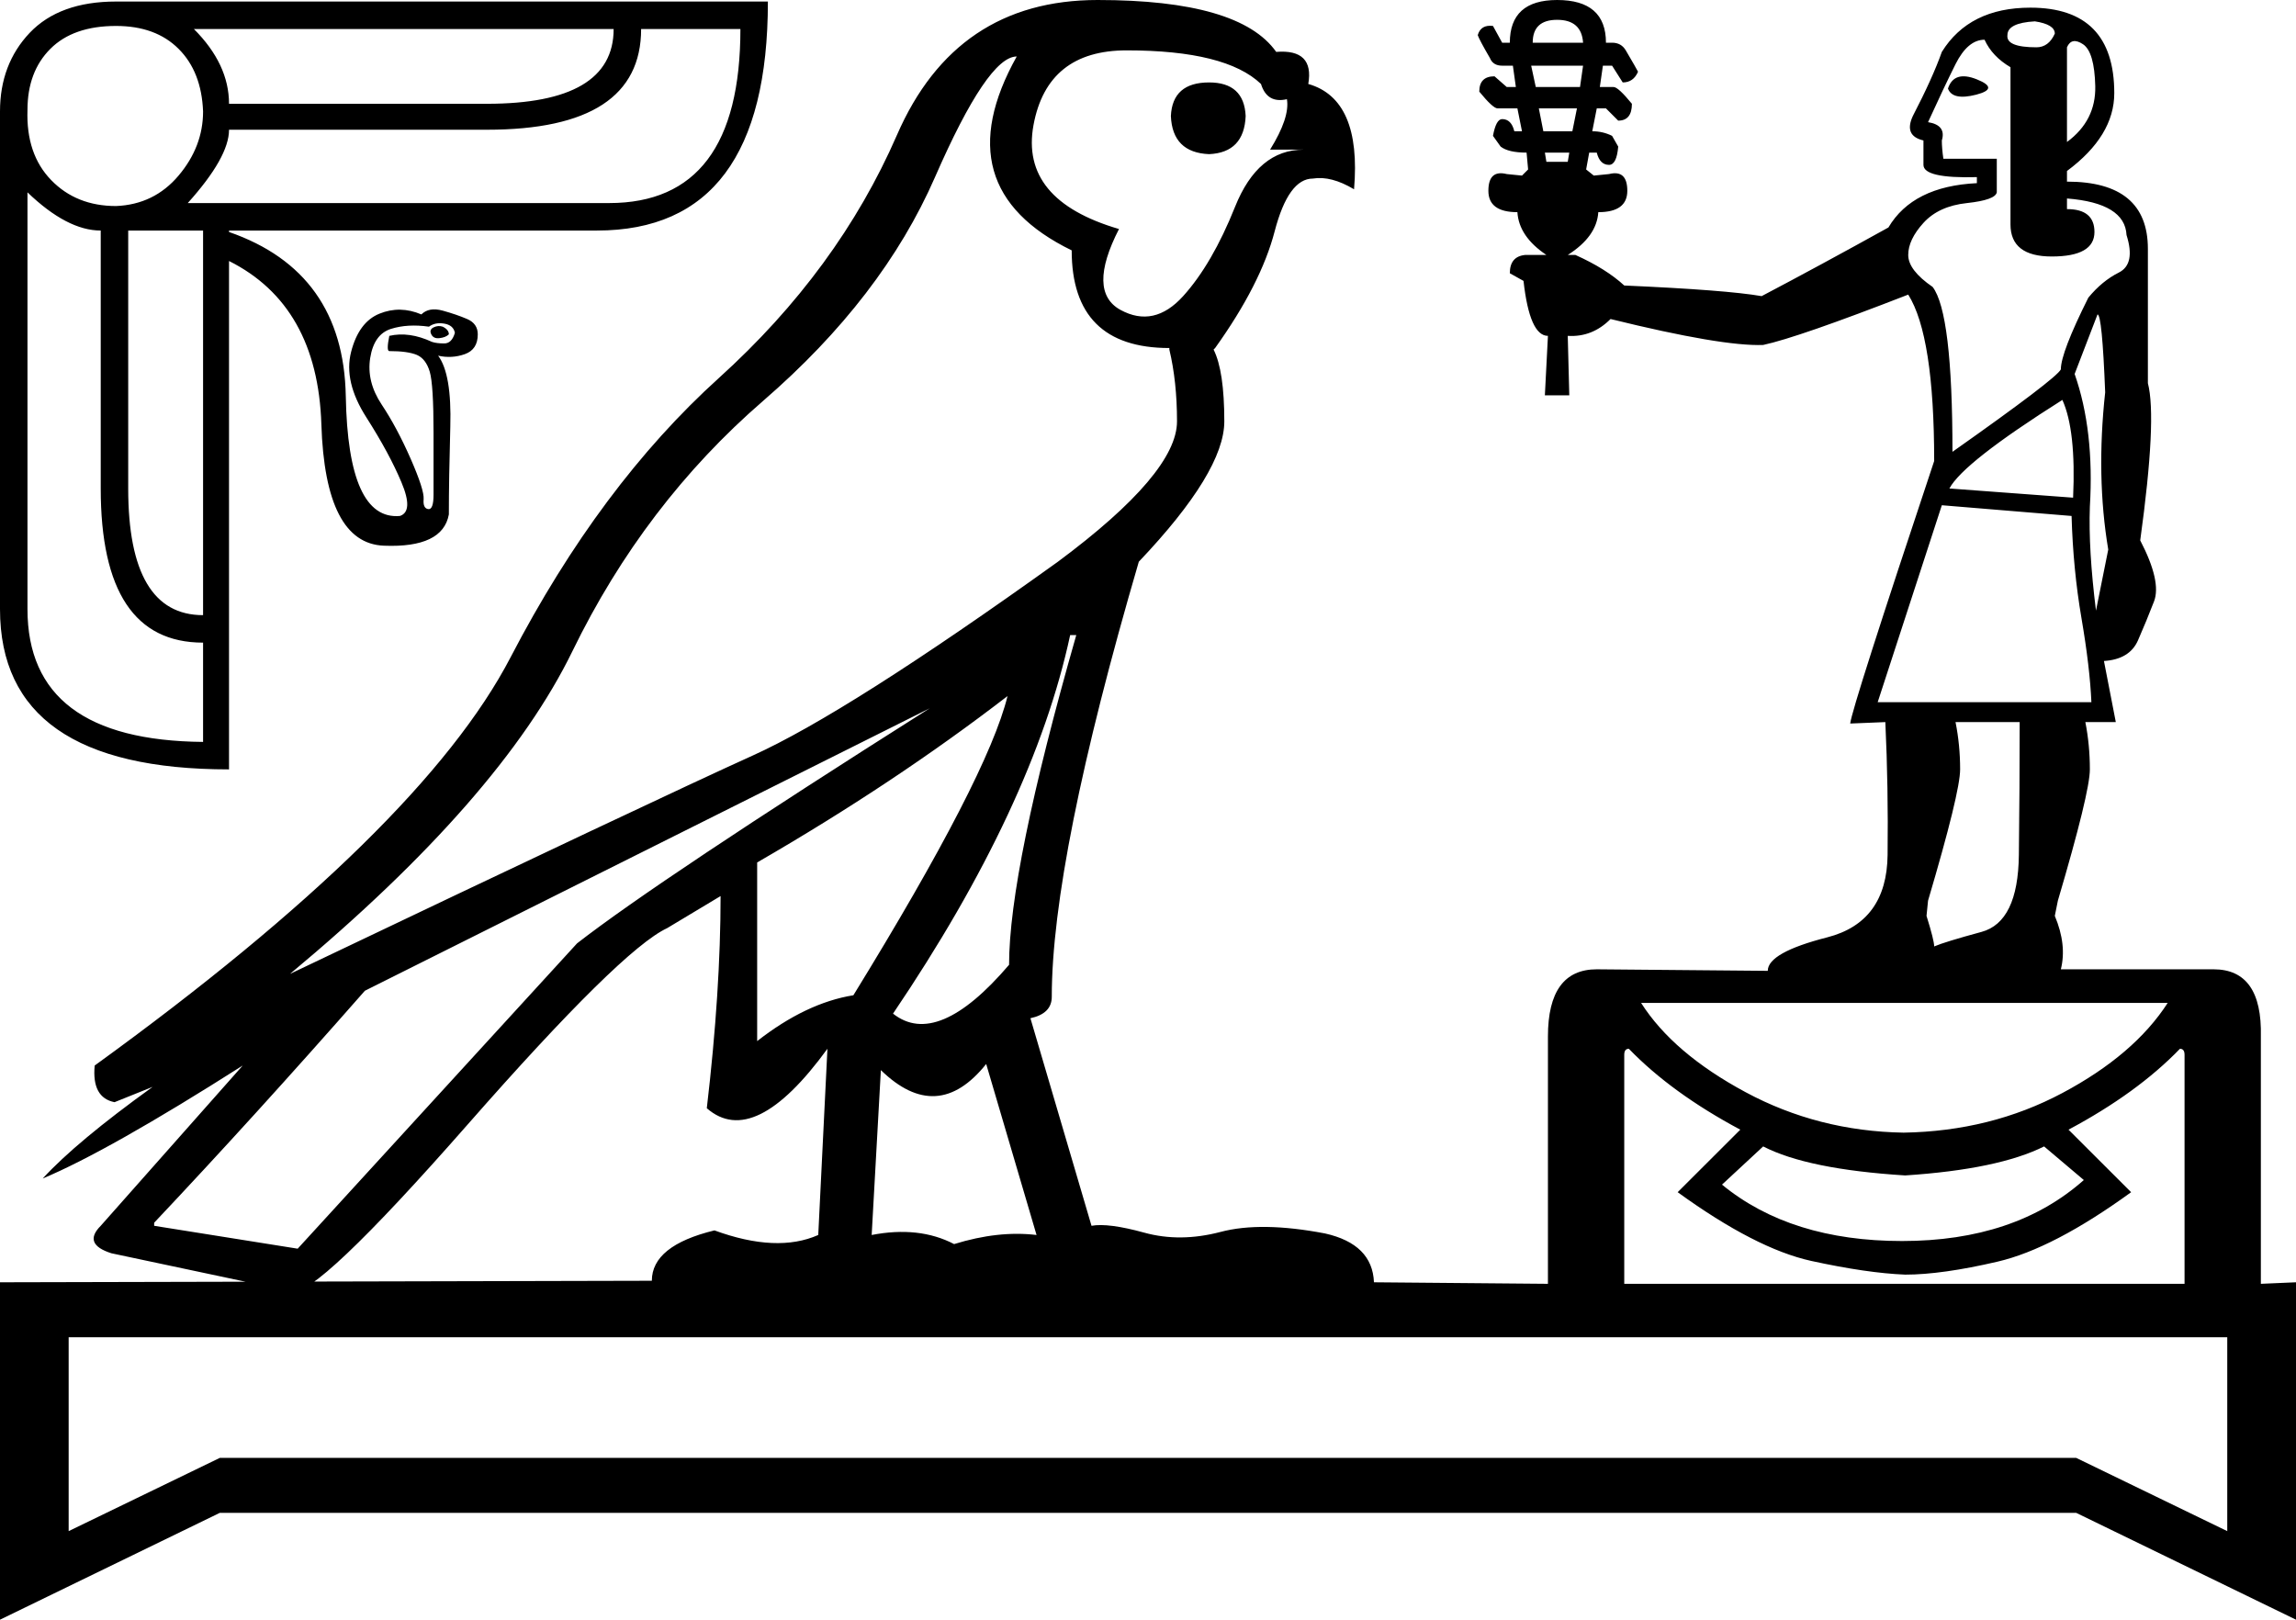 <?xml version='1.0' encoding ='UTF-8' standalone='yes'?>
<svg width='25.484' height='17.978' xmlns='http://www.w3.org/2000/svg' xmlns:xlink='http://www.w3.org/1999/xlink' xmlns:inkscape='http://www.inkscape.org/namespaces/inkscape'>
<path style='fill:#000000; stroke:none' d=' M 22.281 0.39  Q 22.264 0.525 22.603 0.525  Q 22.739 0.525 22.807 0.373  Q 22.807 0.271 22.586 0.237  Q 22.281 0.254 22.281 0.39  Z  M 22.942 0.525  L 22.942 1.576  Q 23.264 1.339 23.256 0.957  Q 23.247 0.576 23.12 0.491  Q 22.993 0.407 22.942 0.525  Z  M 21.637 5.422  L 23.01 5.524  Q 23.044 4.778 22.891 4.439  Q 21.79 5.134 21.637 5.422  Z  M 21.553 5.608  L 20.841 7.794  L 23.213 7.794  Q 23.196 7.405 23.103 6.862  Q 23.01 6.32 22.993 5.727  L 21.553 5.608  Z  M 21.621 0.983  Q 21.688 0.779 21.942 0.881  Q 22.197 0.983 21.934 1.051  Q 21.671 1.118 21.621 0.983  Z  M 22.163 2.135  Q 22.146 2.22 21.832 2.254  Q 21.519 2.287 21.349 2.474  Q 21.18 2.66 21.18 2.83  Q 21.18 2.999 21.451 3.185  Q 21.671 3.474 21.671 5.015  Q 22.824 4.202 22.874 4.1  Q 22.874 3.914 23.179 3.304  Q 23.332 3.118 23.518 3.025  Q 23.705 2.931 23.603 2.609  Q 23.586 2.254 22.942 2.203  L 22.942 2.321  Q 23.247 2.321 23.247 2.575  Q 23.247 2.847 22.773 2.847  Q 22.315 2.847 22.315 2.491  L 22.315 0.746  Q 22.112 0.627 22.027 0.441  Q 21.841 0.441 21.705 0.712  Q 21.57 0.983 21.4 1.356  Q 21.604 1.389 21.553 1.559  Q 21.553 1.644 21.57 1.762  L 22.163 1.762  L 22.163 2.135  Z  M 23.264 6.778  L 23.4 6.1  Q 23.264 5.287 23.366 4.355  Q 23.332 3.49 23.281 3.49  L 23.027 4.151  Q 23.247 4.778 23.196 5.625  Q 23.179 6.1 23.264 6.778  Z  M 24.721 14.843  L 0.762 14.843  L 0.762 16.995  L 2.44 16.182  L 23.044 16.182  L 24.721 16.995  L 24.721 14.843  Z  M 22.688 12.725  Q 22.18 12.979 21.146 13.047  L 21.146 13.047  Q 20.062 12.979 19.57 12.725  L 19.113 13.149  Q 19.875 13.775 21.112 13.775  Q 22.366 13.775 23.129 13.098  L 22.688 12.725  Z  M 24.247 14.25  L 24.247 11.708  Q 24.247 11.641 24.196 11.641  Q 23.722 12.132 22.959 12.539  L 23.654 13.233  Q 22.79 13.86 22.171 14.004  Q 21.553 14.148 21.146 14.148  Q 20.723 14.131 20.104 13.996  Q 19.486 13.86 18.621 13.233  L 19.316 12.539  Q 18.554 12.132 18.079 11.641  Q 18.028 11.641 18.028 11.708  L 18.028 14.25  L 24.247 14.25  Z  M 21.468 10.505  Q 21.587 10.454 21.993 10.344  Q 22.4 10.234 22.408 9.489  Q 22.417 8.743 22.417 8.015  L 21.705 8.015  Q 21.756 8.269 21.756 8.54  Q 21.756 8.794 21.4 9.997  L 21.383 10.166  Q 21.468 10.438 21.468 10.505  Z  M 21.129 12.572  Q 22.095 12.556 22.891 12.132  Q 23.688 11.708 24.06 11.132  L 18.215 11.132  Q 18.571 11.691 19.375 12.123  Q 20.18 12.556 21.129 12.572  Z  M 17.401 1.796  L 17.418 1.694  L 17.147 1.694  L 17.164 1.796  L 17.401 1.796  Z  M 17.452 1.457  L 17.503 1.203  L 17.08 1.203  L 17.13 1.457  L 17.452 1.457  Z  M 17.537 0.966  L 17.571 0.729  L 16.995 0.729  L 17.046 0.966  L 17.537 0.966  Z  M 17.571 0.474  Q 17.554 0.22 17.283 0.22  Q 17.012 0.22 17.012 0.474  L 17.571 0.474  Z  M 17.825 0.474  L 17.893 0.474  Q 17.995 0.474 18.045 0.559  Q 18.164 0.762 18.181 0.796  Q 18.13 0.915 18.011 0.915  L 17.893 0.729  L 17.791 0.729  L 17.825 0.474  Z  M 17.673 1.457  Q 17.791 1.457 17.893 1.508  L 17.961 1.627  Q 17.944 1.83 17.859 1.83  Q 17.757 1.83 17.723 1.694  L 17.639 1.694  L 17.673 1.457  Z  M 17.757 0.966  L 17.91 0.966  Q 17.961 0.966 18.113 1.152  Q 18.113 1.339 17.961 1.339  L 17.825 1.203  L 17.723 1.203  L 17.757 0.966  Z  M 0.305 1.22  Q 0.288 1.711 0.568 1.999  Q 0.847 2.287 1.288 2.287  Q 1.711 2.27 1.982 1.949  Q 2.254 1.627 2.254 1.237  Q 2.237 0.796 1.982 0.542  Q 1.728 0.288 1.288 0.288  Q 0.813 0.288 0.559 0.542  Q 0.305 0.796 0.305 1.22  Z  M 2.084 2.254  L 6.761 2.254  Q 8.218 2.254 8.218 0.322  L 7.116 0.322  Q 7.116 1.44 5.405 1.44  L 2.542 1.44  Q 2.542 1.745 2.084 2.254  Z  M 2.152 0.322  Q 2.542 0.712 2.542 1.152  L 5.405 1.152  Q 6.811 1.152 6.811 0.322  L 2.152 0.322  Z  M 2.542 2.559  L 2.542 8.54  Q 0 8.54 0 6.761  L 0 1.237  Q 0 0.712 0.33 0.364  Q 0.661 0.017 1.288 0.017  L 8.523 0.017  Q 8.523 2.559 6.625 2.559  L 2.542 2.559  Z  M 1.423 2.559  L 1.423 5.422  Q 1.423 6.828 2.254 6.828  L 2.254 2.559  L 1.423 2.559  Z  M 1.118 2.559  Q 0.746 2.559 0.305 2.135  L 0.305 6.761  Q 0.305 8.218 2.254 8.235  L 2.254 7.133  Q 1.118 7.133 1.118 5.422  L 1.118 2.559  Z  M 4.914 3.626  Q 4.982 3.66 4.982 3.711  Q 4.948 3.745 4.88 3.753  Q 4.812 3.762 4.787 3.711  Q 4.761 3.66 4.812 3.634  Q 4.863 3.609 4.914 3.626  Z  M 4.439 5.727  Q 4.592 5.676 4.456 5.354  Q 4.321 5.032 4.067 4.634  Q 3.812 4.236 3.897 3.906  Q 3.982 3.575 4.211 3.482  Q 4.439 3.389 4.677 3.49  Q 4.761 3.406 4.914 3.448  Q 5.066 3.49 5.185 3.541  Q 5.303 3.592 5.303 3.711  Q 5.303 3.88 5.159 3.931  Q 5.015 3.982 4.863 3.948  Q 5.015 4.151 4.998 4.736  Q 4.982 5.32 4.982 5.71  Q 4.914 6.083 4.261 6.057  Q 3.609 6.032 3.567 4.71  Q 3.524 3.389 2.542 2.897  L 2.542 2.575  Q 3.812 3.016 3.838 4.397  Q 3.863 5.778 4.439 5.727  L 4.439 5.727  Z  M 4.761 3.626  Q 4.524 3.592 4.338 3.651  Q 4.151 3.711 4.109 3.973  Q 4.067 4.236 4.236 4.49  Q 4.405 4.744 4.558 5.092  Q 4.71 5.439 4.702 5.541  Q 4.693 5.642 4.753 5.651  Q 4.812 5.659 4.812 5.49  Q 4.812 5.337 4.812 4.804  Q 4.812 4.27 4.77 4.126  Q 4.727 3.982 4.626 3.939  Q 4.524 3.897 4.321 3.897  Q 4.287 3.897 4.321 3.728  Q 4.541 3.677 4.795 3.795  Q 4.846 3.812 4.931 3.812  Q 5.015 3.812 5.049 3.694  Q 5.032 3.609 4.931 3.592  Q 4.829 3.575 4.761 3.626  Z  M 17.401 2.83  L 17.486 2.83  Q 17.825 2.982 18.028 3.169  Q 19.164 3.219 19.553 3.287  Q 20.197 2.948 20.96 2.525  Q 21.231 2.067 21.942 2.033  L 21.942 1.966  Q 21.349 1.982 21.349 1.83  L 21.349 1.559  Q 21.129 1.508 21.231 1.288  Q 21.451 0.864 21.553 0.576  Q 21.858 0.085 22.536 0.085  Q 23.467 0.085 23.467 1.034  Q 23.467 1.508 22.942 1.898  L 22.942 2.016  Q 23.84 2.016 23.84 2.762  L 23.84 4.253  Q 23.942 4.643 23.755 5.998  Q 23.993 6.456 23.908 6.676  Q 23.823 6.896 23.73 7.108  Q 23.637 7.32 23.349 7.337  L 23.349 7.32  L 23.484 8.015  L 23.146 8.015  Q 23.196 8.269 23.196 8.54  Q 23.196 8.794 22.841 9.997  L 22.807 10.166  Q 22.942 10.488 22.874 10.759  L 24.569 10.759  Q 25.111 10.759 25.094 11.505  L 25.094 14.25  L 25.484 14.233  L 25.484 17.978  L 23.044 16.792  L 2.44 16.792  L 0 17.978  L 0 14.233  L 7.235 14.216  Q 7.235 13.826 7.93 13.657  Q 8.624 13.911 9.082 13.708  L 9.184 11.641  Q 8.37 12.759 7.845 12.301  Q 7.998 10.997 7.998 9.946  L 7.405 10.302  Q 6.896 10.539 5.193 12.479  Q 3.49 14.419 3.236 14.335  L 1.237 13.911  Q 0.915 13.809 1.118 13.606  L 2.694 11.827  Q 1.203 12.776 0.474 13.081  Q 0.847 12.674 1.694 12.064  L 1.271 12.234  Q 1.017 12.183 1.051 11.827  Q 4.677 9.201 5.668 7.294  Q 6.659 5.388 7.981 4.194  Q 9.302 2.999 9.955 1.5  Q 10.607 0 12.183 0  Q 13.759 0 14.165 0.576  Q 14.589 0.542 14.521 0.932  Q 15.114 1.101 15.029 2.101  Q 14.775 1.949 14.572 1.982  Q 14.301 1.982 14.148 2.567  Q 13.996 3.152 13.487 3.863  L 13.47 3.88  Q 13.589 4.117 13.589 4.677  Q 13.589 5.236 12.64 6.235  Q 11.674 9.539 11.674 11.064  Q 11.674 11.251 11.437 11.302  L 12.115 13.606  Q 12.301 13.572 12.7 13.682  Q 13.098 13.792 13.547 13.674  Q 13.996 13.555 14.707 13.691  Q 15.233 13.809 15.25 14.233  L 17.181 14.25  L 17.181 11.505  Q 17.181 10.759 17.723 10.759  L 19.621 10.776  Q 19.621 10.573 20.282 10.404  Q 20.943 10.234 20.951 9.489  Q 20.96 8.743 20.926 8.015  L 20.536 8.031  Q 20.553 7.862 21.468 5.117  Q 21.468 3.728 21.18 3.27  Q 19.96 3.745 19.57 3.829  Q 19.113 3.846 17.876 3.541  Q 17.673 3.745 17.401 3.728  L 17.418 4.388  L 17.147 4.388  L 17.181 3.728  Q 16.978 3.728 16.91 3.118  Q 16.91 3.118 16.758 3.033  Q 16.758 2.847 16.927 2.83  L 17.164 2.83  Q 16.859 2.626 16.842 2.355  Q 16.52 2.355 16.52 2.118  Q 16.52 1.881 16.724 1.932  L 16.893 1.949  L 16.961 1.881  L 16.944 1.694  Q 16.741 1.694 16.656 1.627  L 16.571 1.508  Q 16.605 1.322 16.673 1.322  Q 16.775 1.322 16.808 1.457  L 16.893 1.457  L 16.842 1.203  L 16.622 1.203  Q 16.571 1.203 16.419 1.017  Q 16.419 0.847 16.588 0.847  L 16.724 0.966  L 16.825 0.966  L 16.792 0.729  L 16.673 0.729  Q 16.571 0.729 16.537 0.644  Q 16.419 0.441 16.402 0.39  Q 16.436 0.271 16.571 0.288  L 16.673 0.474  L 16.758 0.474  Q 16.758 0 17.283 0  Q 17.825 0 17.825 0.474  L 17.791 0.729  L 17.757 0.966  L 17.723 1.203  L 17.673 1.457  L 17.639 1.694  L 17.605 1.881  L 17.69 1.949  L 17.859 1.932  Q 18.062 1.881 18.062 2.118  Q 18.062 2.355 17.74 2.355  Q 17.723 2.626 17.401 2.83  L 17.401 2.83  Z  M 11.285 0.627  Q 10.963 0.627 10.378 1.966  Q 9.794 3.304 8.472 4.448  Q 7.15 5.592 6.354 7.227  Q 5.558 8.862 3.219 10.81  Q 7.303 8.862 8.353 8.387  Q 9.404 7.913 11.742 6.235  Q 13.064 5.253 13.064 4.677  Q 13.064 4.236 12.979 3.88  L 12.979 3.863  Q 11.895 3.863 11.895 2.779  Q 10.471 2.084 11.285 0.627  Z  M 13.826 1.288  Q 13.809 0.915 13.42 0.915  Q 13.013 0.915 12.996 1.288  Q 13.013 1.694 13.42 1.711  Q 13.809 1.694 13.826 1.288  Z  M 13.996 0.932  Q 13.606 0.559 12.505 0.559  Q 11.624 0.559 11.471 1.389  Q 11.319 2.22 12.42 2.542  Q 12.064 3.236 12.437 3.44  Q 12.81 3.643 13.132 3.287  Q 13.454 2.931 13.708 2.296  Q 13.962 1.661 14.47 1.661  L 14.097 1.661  Q 14.318 1.305 14.284 1.101  Q 14.064 1.152 13.996 0.932  Z  M 10.946 11.81  Q 10.404 12.488 9.777 11.878  L 9.675 13.708  Q 10.2 13.606 10.59 13.809  Q 11.081 13.657 11.505 13.708  L 10.946 11.81  Z  M 4.05 10.997  Q 2.83 12.386 1.711 13.572  L 1.711 13.606  L 3.304 13.86  L 6.405 10.471  Q 7.32 9.76 10.319 7.862  L 4.05 10.997  Z  M 11.183 7.726  Q 9.929 8.692 8.404 9.573  L 8.404 11.556  Q 8.946 11.132 9.472 11.047  Q 10.963 8.624 11.183 7.726  Z  M 11.878 7.049  Q 11.471 8.946 9.912 11.251  Q 10.404 11.641 11.2 10.709  Q 11.2 9.658 11.946 7.049  L 11.878 7.049  Z '/></svg>
